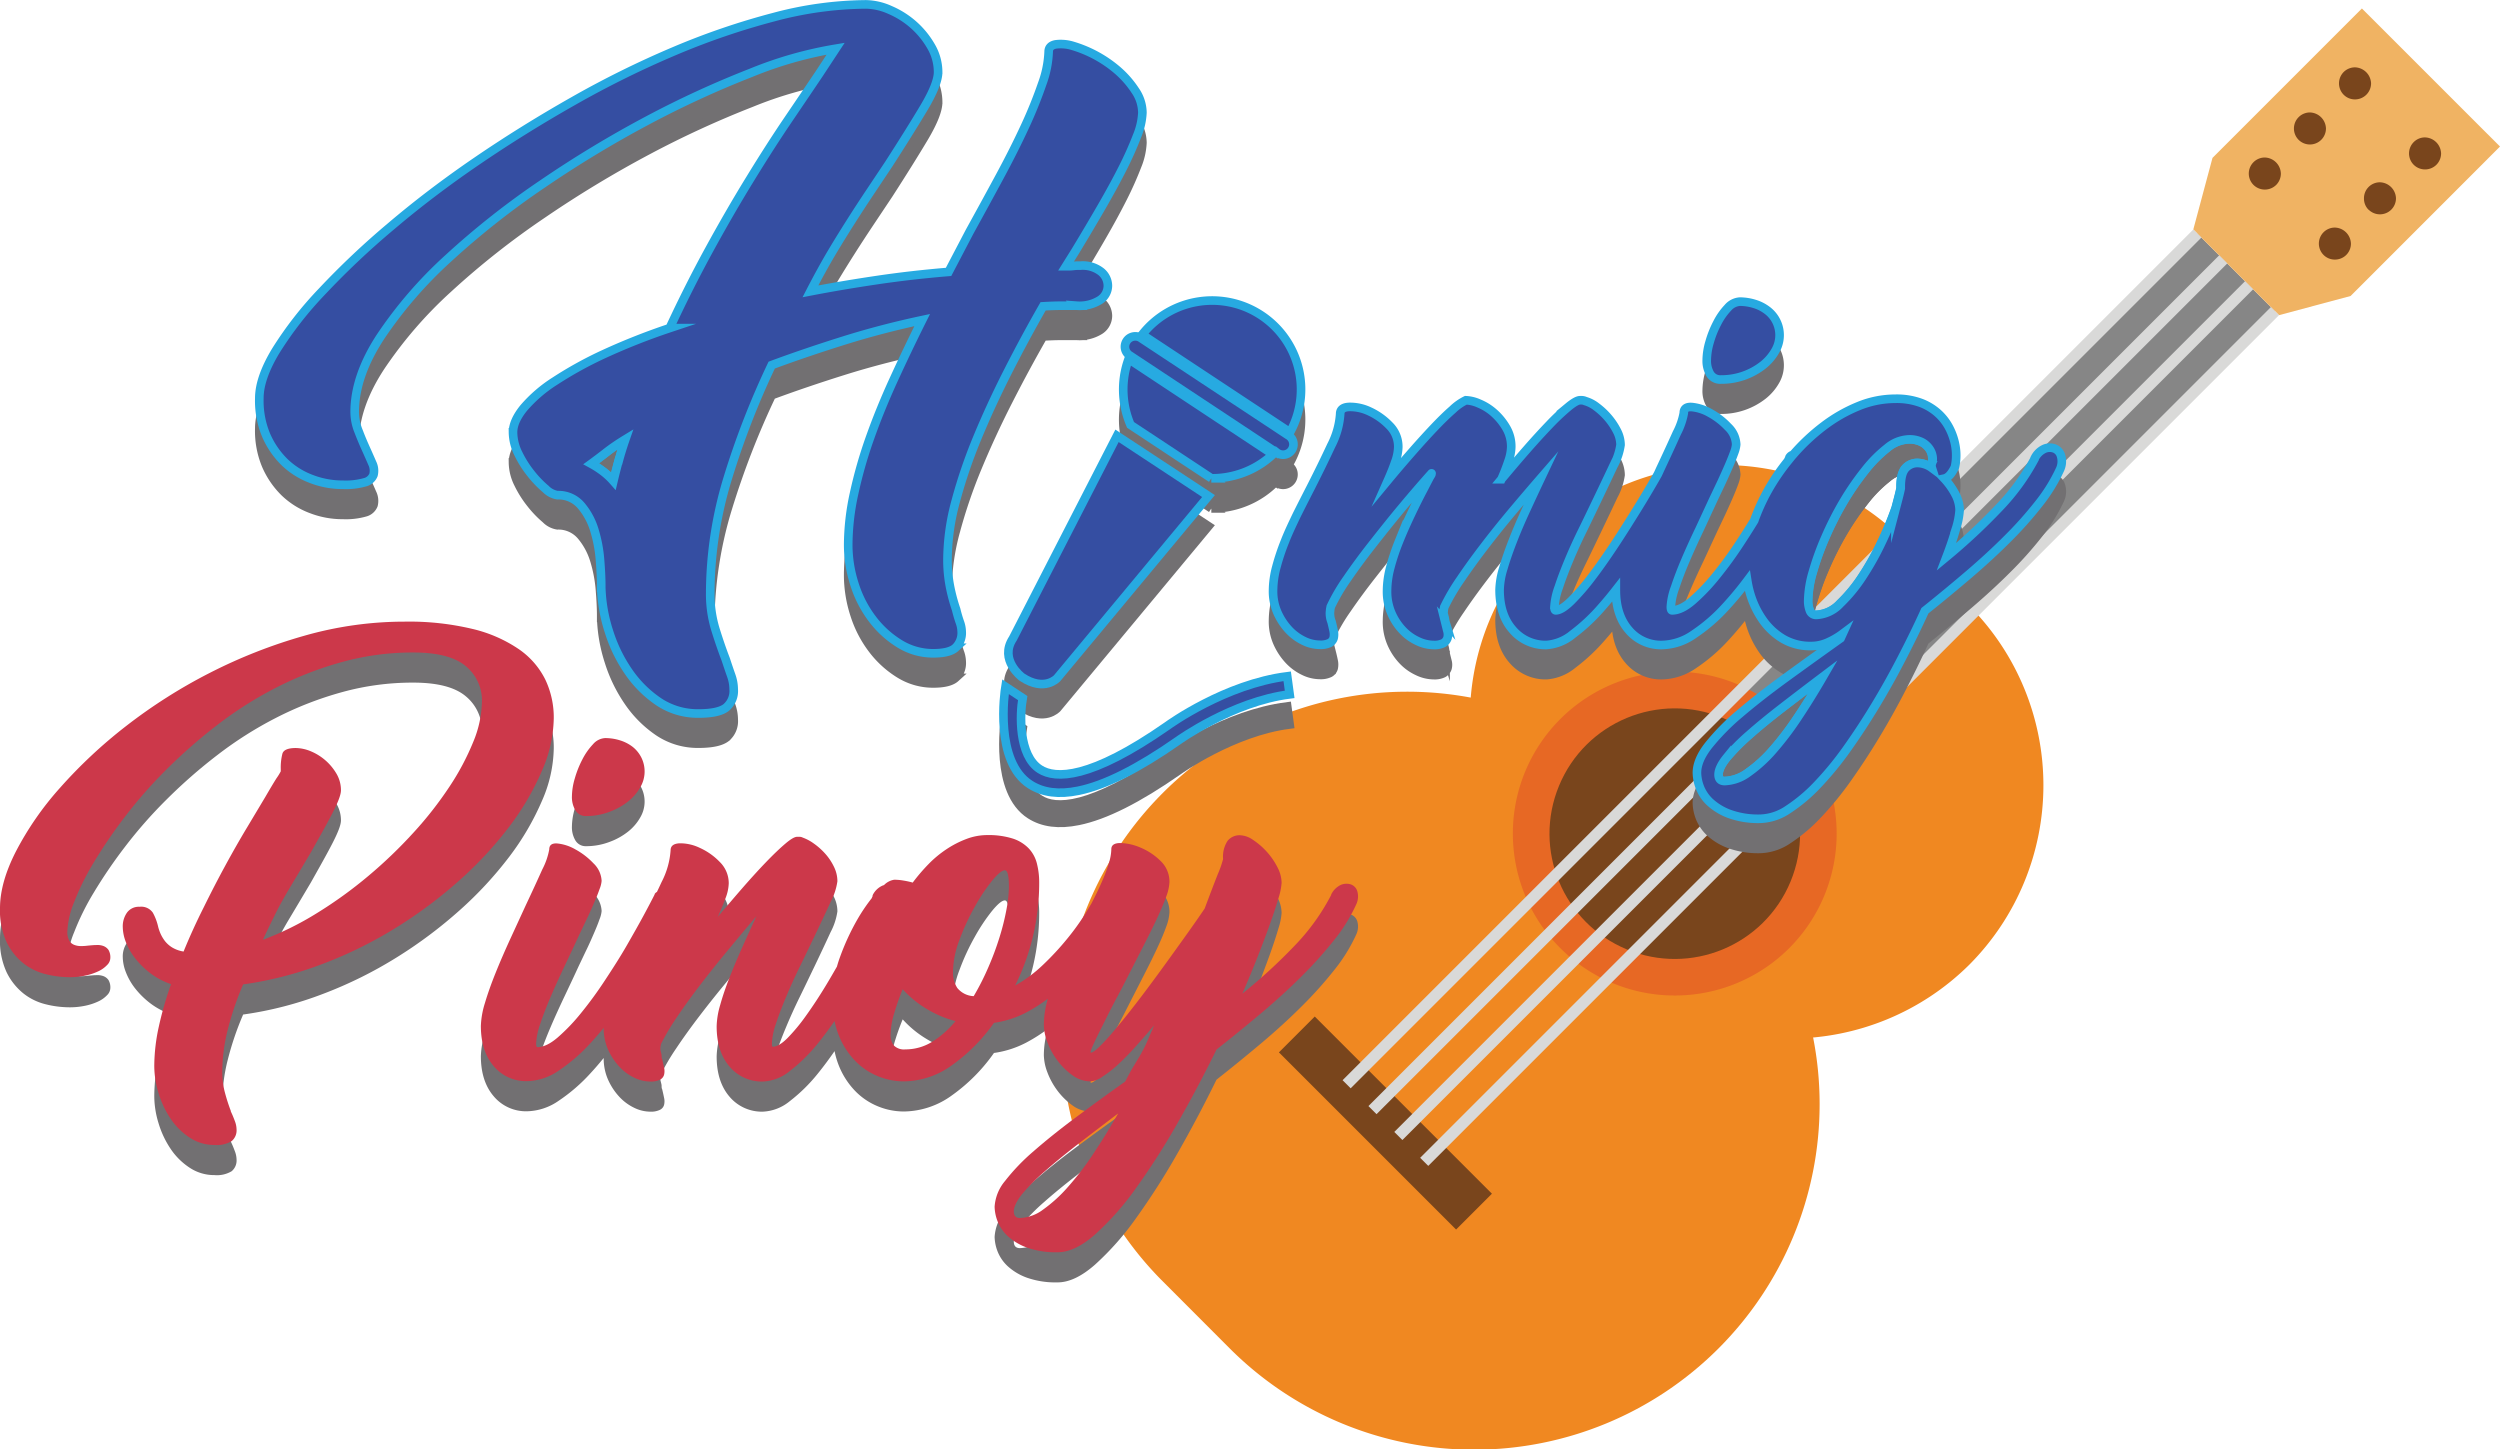 <svg xmlns="http://www.w3.org/2000/svg" viewBox="0 0 580.93 336.77"><defs><style>.cls-1{isolation:isolate;}.cls-2{fill:#f08821;}.cls-3{fill:#868686;}.cls-4{fill:#79451c;}.cls-5{fill:#f0b363;}.cls-6{fill:#e76824;}.cls-7{fill:#d9d9d8;}.cls-10,.cls-12,.cls-8{fill:none;}.cls-8{opacity:0.1;}.cls-9{mix-blend-mode:overlay;}.cls-10,.cls-11{stroke:#727072;}.cls-10,.cls-11,.cls-12,.cls-13{stroke-miterlimit:10;stroke-width:2px;}.cls-11,.cls-14{fill:#727072;}.cls-12,.cls-13{stroke:#27aae1;}.cls-13{fill:#354ea2;}.cls-15{fill:#cc384a;}</style></defs><title>Himig Pinoy</title><g class="cls-1"><g id="Layer_1" data-name="Layer 1"><g id="Himig"><path class="cls-2" d="M424.45,448.26,408.22,432A80.28,80.28,0,0,1,521.76,318.49L538,334.73A80.28,80.28,0,0,1,424.45,448.26" transform="translate(-138.68 -134.91)"/><path class="cls-2" d="M513,359.05,497.43,343.5a59.1,59.1,0,0,1,0-83.34h0a59.09,59.09,0,0,1,83.33,0l15.56,15.56a59.09,59.09,0,0,1,0,83.33h0a59.1,59.1,0,0,1-83.34,0" transform="translate(-138.68 -134.91)"/><rect class="cls-3" x="500.84" y="250.66" width="184.47" height="25.5" transform="translate(-151.23 361.61) rotate(-45)"/><rect class="cls-4" x="454.72" y="366.76" width="11.78" height="58.22" transform="translate(-283.69 306.74) rotate(-45)"/><polygon class="cls-5" points="580.93 34.05 548.84 1.97 514.12 36.69 509.66 53.33 529.57 73.24 546.21 68.78 580.93 34.05"/><path class="cls-4" d="M699.56,173.2a3.73,3.73,0,0,1,0-5.27,3.67,3.67,0,0,1,2.64-1.09,3.85,3.85,0,0,1,3.72,3.71,3.75,3.75,0,0,1-1.09,2.65,3.75,3.75,0,0,1-5.27,0Z" transform="translate(-138.68 -134.91)"/><path class="cls-4" d="M689.08,183.67A3.68,3.68,0,0,1,688,181a3.7,3.7,0,0,1,3.72-3.73,3.85,3.85,0,0,1,3.72,3.72,3.73,3.73,0,0,1-6.36,2.64Z" transform="translate(-138.68 -134.91)"/><path class="cls-4" d="M678.61,194.15a3.73,3.73,0,0,1,0-5.27,3.71,3.71,0,0,1,2.64-1.09,3.85,3.85,0,0,1,3.72,3.72,3.7,3.7,0,0,1-3.73,3.72A3.68,3.68,0,0,1,678.61,194.15Z" transform="translate(-138.68 -134.91)"/><path class="cls-4" d="M683.28,156.92a3.75,3.75,0,0,1,0-5.27,3.75,3.75,0,0,1,2.65-1.09,3.86,3.86,0,0,1,3.72,3.72,3.74,3.74,0,0,1-3.73,3.73A3.67,3.67,0,0,1,683.28,156.92Z" transform="translate(-138.68 -134.91)"/><path class="cls-4" d="M672.81,167.4a3.73,3.73,0,0,1,2.64-6.36,3.85,3.85,0,0,1,3.72,3.72,3.73,3.73,0,0,1-6.36,2.64Z" transform="translate(-138.68 -134.91)"/><path class="cls-4" d="M662.33,177.88a3.73,3.73,0,0,1,2.64-6.37,3.85,3.85,0,0,1,3.72,3.72,3.75,3.75,0,0,1-1.09,2.65,3.75,3.75,0,0,1-5.27,0Z" transform="translate(-138.68 -134.91)"/><path class="cls-6" d="M554.46,302a37.63,37.63,0,1,0,0,53.22,37.67,37.67,0,0,0,0-53.22Z" transform="translate(-138.68 -134.91)"/><circle class="cls-4" cx="527.85" cy="328.63" r="29.11" transform="translate(-116.44 555.63) rotate(-67.5)"/><rect class="cls-7" x="410.65" y="286.68" width="279.57" height="2.66" transform="translate(-181.11 338.67) rotate(-45)"/><rect class="cls-7" x="416.66" y="292.69" width="279.57" height="2.66" transform="translate(-183.6 344.68) rotate(-45)"/><rect class="cls-7" x="422.67" y="298.7" width="279.57" height="2.66" transform="translate(-186.09 350.69) rotate(-45)"/><rect class="cls-7" x="428.68" y="304.71" width="279.57" height="2.66" transform="translate(-188.58 356.7) rotate(-45)"/><path class="cls-8" d="M598.15,284.27m0,0a54.58,54.58,0,0,1-38.61,87.49l-4.71.42.9,4.63a76,76,0,0,1-128.26,68.44L411.23,429a76,76,0,0,1,68.43-128.26l4.64.9.42-4.71a54.69,54.69,0,0,1,87.49-38.61" transform="translate(-138.68 -134.91)"/><g class="cls-9"><path class="cls-10" d="M276.1,249.68a21.86,21.86,0,0,1,2.87,1.87,16.24,16.24,0,0,1,2.29,2.15q.57-2.44,1.22-4.8t1.51-5q-2.44,1.58-4.38,3.08T276.1,249.68Z" transform="translate(-138.68 -134.91)"/><path class="cls-11" d="M402.44,162.9a22.47,22.47,0,0,0-4-4.58A28.41,28.41,0,0,0,388,152.58a9.47,9.47,0,0,0-4-.36c-1.09.2-1.64.77-1.64,1.72a24.24,24.24,0,0,1-1.51,7.46,102.52,102.52,0,0,1-4,9.89q-2.51,5.44-5.88,11.68t-7,12.82l-4.87,9.3q-8.61.71-16.7,1.91T327,209.61q2.58-5,4.95-9c1.57-2.63,3.08-5.06,4.51-7.31s2.87-4.45,4.3-6.6l4.45-6.67q5-7.76,8.24-13.2c2.15-3.63,3.22-6.36,3.22-8.17a11.9,11.9,0,0,0-1.65-6,20.06,20.06,0,0,0-4.08-5,20.35,20.35,0,0,0-5.45-3.44,14.25,14.25,0,0,0-5.59-1.29,85,85,0,0,0-21.35,2.94,169,169,0,0,0-23.08,7.88A224.21,224.21,0,0,0,272,165.34q-11.76,6.66-22.51,14t-20,15.2a187.45,187.45,0,0,0-16,15.12,85.65,85.65,0,0,0-10.68,13.69q-3.87,6.38-3.87,11.1A20.7,20.7,0,0,0,200.5,243a19.81,19.81,0,0,0,4.3,6.3A18.07,18.07,0,0,0,211,253.2a20.18,20.18,0,0,0,7.38,1.36,16.35,16.35,0,0,0,5.09-.58,2.86,2.86,0,0,0,2-1.72,4,4,0,0,0-.29-2.72c-.43-1-1-2.29-1.65-3.73-.47-1.05-1-2.31-1.57-3.79a11.92,11.92,0,0,1-.86-4.37q0-8.31,6-17.49A99.1,99.1,0,0,1,242.78,202a187.73,187.73,0,0,1,21.86-17.27,257.81,257.81,0,0,1,24.65-14.91,227.22,227.22,0,0,1,23.93-11,91.2,91.2,0,0,1,19.64-5.59L329,159.1q-3,4.46-7.17,10.61T313,183.47q-4.67,7.59-9.46,16.34t-9.25,18.34a151.31,151.31,0,0,0-15.19,6,89.19,89.19,0,0,0-11.46,6.31,32.47,32.47,0,0,0-7.24,6.23q-2.51,3.09-2.51,5.67a11.28,11.28,0,0,0,1.22,4.94,24.43,24.43,0,0,0,2.94,4.66,24.18,24.18,0,0,0,3.44,3.58,4.9,4.9,0,0,0,2.72,1.43,6.92,6.92,0,0,1,5.52,2.44,16,16,0,0,1,3.08,5.73,32.27,32.27,0,0,1,1.29,6.81q.28,3.51.29,5.81v.71a36.54,36.54,0,0,0,1.79,10.18,34.72,34.72,0,0,0,4.58,9.39,26.39,26.39,0,0,0,7,6.95,16.3,16.3,0,0,0,9.24,2.72c3.06,0,5.18-.45,6.38-1.36a5,5,0,0,0,1.79-4.23,9.77,9.77,0,0,0-.57-3.22c-.39-1.1-.82-2.37-1.29-3.8q-1.16-3-2.37-6.88a28.12,28.12,0,0,1-1.22-8.46,92.11,92.11,0,0,1,4.09-26.8A192.1,192.1,0,0,1,318,226.75q7.74-2.87,16.63-5.66t18.34-4.8q-3.44,6.89-6.59,13.76t-5.52,13.54a105.57,105.57,0,0,0-3.72,13,56.37,56.37,0,0,0-1.36,11.9,29.84,29.84,0,0,0,1.5,9.32,26.39,26.39,0,0,0,4.23,8.09,22.89,22.89,0,0,0,6.31,5.67,14.76,14.76,0,0,0,7.73,2.15q3.74,0,5.16-1.29a4.76,4.76,0,0,0,1.44-3.73,6.88,6.88,0,0,0-.43-2.22,30.43,30.43,0,0,1-.86-2.94,40.06,40.06,0,0,1-1.36-5,32.15,32.15,0,0,1-.65-6.73,52.65,52.65,0,0,1,1.94-13.55,119,119,0,0,1,5.08-14.83q3.15-7.59,7.1-15.34t8.1-15c1.62-.09,2.93-.14,3.94-.14h3.94a8.86,8.86,0,0,0,5.37-1.34,4,4,0,0,0,1.8-3.32,4.25,4.25,0,0,0-1.58-3.24,6.91,6.91,0,0,0-4.73-1.42c-.57,0-1.15,0-1.72.08s-1.15.07-1.72.07l2.15-3.44q3.3-5.44,6.16-10.39t4.95-9.1a80.82,80.82,0,0,0,3.29-7.39,15.93,15.93,0,0,0,1.22-5.37A9.2,9.2,0,0,0,402.44,162.9Zm-120,86q-.64,2.35-1.22,4.8a16.24,16.24,0,0,0-2.29-2.15,21.86,21.86,0,0,0-2.87-1.87q1.57-1.14,3.51-2.65T284,244Q283.12,246.53,282.48,248.9Z" transform="translate(-138.68 -134.91)"/></g><path class="cls-12" d="M276.1,242.68a21.86,21.86,0,0,1,2.87,1.87,16.24,16.24,0,0,1,2.29,2.15q.57-2.44,1.22-4.8t1.51-5q-2.44,1.58-4.38,3.08T276.1,242.68Z" transform="translate(-138.68 -134.91)"/><path class="cls-13" d="M402.44,155.9a22.47,22.47,0,0,0-4-4.58A28.41,28.41,0,0,0,388,145.58a9.47,9.47,0,0,0-4-.36c-1.09.2-1.64.77-1.64,1.72a24.24,24.24,0,0,1-1.51,7.46,102.52,102.52,0,0,1-4,9.89q-2.51,5.44-5.88,11.68t-7,12.82l-4.87,9.3q-8.61.71-16.7,1.91T327,202.61q2.58-5,4.95-9c1.57-2.63,3.08-5.06,4.51-7.31s2.87-4.45,4.3-6.6l4.45-6.67q5-7.76,8.24-13.2c2.15-3.63,3.22-6.36,3.22-8.17a11.9,11.9,0,0,0-1.65-6,20.06,20.06,0,0,0-4.08-5,20.35,20.35,0,0,0-5.45-3.44,14.25,14.25,0,0,0-5.59-1.29,85,85,0,0,0-21.35,2.94,169,169,0,0,0-23.08,7.88A224.21,224.21,0,0,0,272,158.34q-11.76,6.66-22.51,14t-20,15.2a187.45,187.45,0,0,0-16,15.12,85.65,85.65,0,0,0-10.68,13.69q-3.87,6.38-3.87,11.1A20.7,20.7,0,0,0,200.5,236a19.81,19.81,0,0,0,4.3,6.3A18.07,18.07,0,0,0,211,246.2a20.18,20.18,0,0,0,7.38,1.36,16.35,16.35,0,0,0,5.09-.58,2.86,2.86,0,0,0,2-1.72,4,4,0,0,0-.29-2.72c-.43-1-1-2.29-1.65-3.73-.47-1.05-1-2.31-1.57-3.79a11.92,11.92,0,0,1-.86-4.37q0-8.31,6-17.49A99.1,99.1,0,0,1,242.78,195a187.73,187.73,0,0,1,21.86-17.27,257.81,257.81,0,0,1,24.65-14.91,227.22,227.22,0,0,1,23.93-11,91.2,91.2,0,0,1,19.64-5.59L329,152.1q-3,4.46-7.17,10.61T313,176.47q-4.67,7.59-9.46,16.34t-9.25,18.34a151.31,151.31,0,0,0-15.19,6,89.19,89.19,0,0,0-11.46,6.31,32.47,32.47,0,0,0-7.24,6.23q-2.51,3.09-2.51,5.67a11.28,11.28,0,0,0,1.22,4.94,24.43,24.43,0,0,0,2.94,4.66,24.18,24.18,0,0,0,3.44,3.58,4.9,4.9,0,0,0,2.72,1.43,6.92,6.92,0,0,1,5.52,2.44,16,16,0,0,1,3.08,5.73,32.27,32.27,0,0,1,1.29,6.81q.28,3.51.29,5.81v.71a36.54,36.54,0,0,0,1.79,10.18,34.72,34.72,0,0,0,4.58,9.39,26.39,26.39,0,0,0,7,6.95,16.3,16.3,0,0,0,9.24,2.72c3.06,0,5.18-.45,6.38-1.36a5,5,0,0,0,1.79-4.23,9.77,9.77,0,0,0-.57-3.22c-.39-1.1-.82-2.37-1.29-3.8q-1.16-3-2.37-6.88a28.12,28.12,0,0,1-1.22-8.46,92.11,92.11,0,0,1,4.09-26.8A192.1,192.1,0,0,1,318,219.75q7.74-2.87,16.63-5.66t18.34-4.8q-3.44,6.89-6.59,13.76t-5.52,13.54a105.57,105.57,0,0,0-3.72,13,56.37,56.37,0,0,0-1.36,11.9,29.84,29.84,0,0,0,1.5,9.32,26.39,26.39,0,0,0,4.23,8.09,22.89,22.89,0,0,0,6.31,5.67,14.76,14.76,0,0,0,7.73,2.15q3.74,0,5.16-1.29a4.76,4.76,0,0,0,1.44-3.73,6.88,6.88,0,0,0-.43-2.22,30.43,30.43,0,0,1-.86-2.94,40.06,40.06,0,0,1-1.36-5,32.15,32.15,0,0,1-.65-6.73,52.65,52.65,0,0,1,1.94-13.55,119,119,0,0,1,5.08-14.83q3.15-7.59,7.1-15.34t8.1-15c1.62-.09,2.93-.14,3.94-.14h3.94a8.86,8.86,0,0,0,5.37-1.34,4,4,0,0,0,1.8-3.32,4.25,4.25,0,0,0-1.58-3.24,6.91,6.91,0,0,0-4.73-1.42c-.57,0-1.15,0-1.72.08s-1.15.07-1.72.07l2.15-3.44q3.3-5.44,6.16-10.39t4.95-9.1a80.82,80.82,0,0,0,3.29-7.39,15.93,15.93,0,0,0,1.22-5.37A9.2,9.2,0,0,0,402.44,155.9Zm-120,86q-.64,2.35-1.22,4.8a16.24,16.24,0,0,0-2.29-2.15,21.86,21.86,0,0,0-2.87-1.87q1.57-1.14,3.51-2.65T284,237Q283.12,239.53,282.48,241.9Z" transform="translate(-138.68 -134.91)"/><g class="cls-9"><path class="cls-10" d="M587.16,246.46a5,5,0,0,0-1.71-1.71,6.27,6.27,0,0,0-3.38-.76,8.25,8.25,0,0,0-4.9,2,30.29,30.29,0,0,0-5.18,5.24,64,64,0,0,0-5,7.27,74.9,74.9,0,0,0-4.18,8.23,63.48,63.48,0,0,0-2.9,8,24.89,24.89,0,0,0-1.1,6.61,6.16,6.16,0,0,0,.43,2.53,1.51,1.51,0,0,0,1.47.9,8.11,8.11,0,0,0,5.52-2.62,35.69,35.69,0,0,0,5.23-6.37,64.23,64.23,0,0,0,4.47-8,75.08,75.08,0,0,0,3.14-7.56v.1c.25-1,.49-1.86.71-2.71s.4-1.6.53-2.24V255c0-2,.36-3.46,1.09-4.28a3.71,3.71,0,0,1,2.9-1.24,5.89,5.89,0,0,1,3.24,1.15,1.82,1.82,0,0,1,.09-1.34,2.93,2.93,0,0,0,.05-1A4.36,4.36,0,0,0,587.16,246.46Z" transform="translate(-138.68 -134.91)"/><path class="cls-10" d="M545.12,312.7a47.28,47.28,0,0,0-5.18,5.23c-1.27,1.56-1.91,2.87-1.91,3.95s.48,1.52,1.43,1.52a9.7,9.7,0,0,0,5.42-1.95,31.93,31.93,0,0,0,5.76-5.23,71.42,71.42,0,0,0,5.84-7.7q3-4.42,5.81-9.37-5,3.81-9.47,7.23T545.12,312.7Z" transform="translate(-138.68 -134.91)"/><path class="cls-11" d="M538.6,230.1a15.64,15.64,0,0,0,9.8-3.37,11.52,11.52,0,0,0,2.81-3.29,7.2,7.2,0,0,0-1.81-9.36,9.29,9.29,0,0,0-2.95-1.53A11.8,11.8,0,0,0,543,212a4,4,0,0,0-2.81,1.43A14.94,14.94,0,0,0,537.7,217a23,23,0,0,0-1.76,4.42,15.37,15.37,0,0,0-.66,4.14,6.06,6.06,0,0,0,.8,3.28A2.78,2.78,0,0,0,538.6,230.1Z" transform="translate(-138.68 -134.91)"/><path class="cls-11" d="M617.59,247.79a2.55,2.55,0,0,0-1.52-1.66,3.14,3.14,0,0,0-2.38.09,4.76,4.76,0,0,0-2.23,2.24v.09a50.83,50.83,0,0,1-8.28,11.37A138.42,138.42,0,0,1,591,271.28q1.34-3.51,2.19-6.51a18.08,18.08,0,0,0,.85-4.33,8.15,8.15,0,0,0-1-3.71,16.54,16.54,0,0,0-2.57-3.61c.89-.19,1.71-1.08,2.47-2.67a11.13,11.13,0,0,0,.29-2.09,12.92,12.92,0,0,0-.24-3.18,14.4,14.4,0,0,0-1.24-3.62,12.14,12.14,0,0,0-2.52-3.42,12.54,12.54,0,0,0-4.09-2.57,16.22,16.22,0,0,0-6.08-1,22.57,22.57,0,0,0-8.52,1.71,35.42,35.42,0,0,0-8.08,4.62,46.65,46.65,0,0,0-7.13,6.69,1.27,1.27,0,0,0-.81.58v.1l-.41.8a49.66,49.66,0,0,0-4.59,6.76,46.22,46.22,0,0,0-3.21,7.06c-1.08,1.76-2.2,3.53-3.4,5.35a91,91,0,0,1-5.56,7.61,45.14,45.14,0,0,1-5.42,5.66q-2.62,2.24-4.71,2.23c-.19,0-.28-.28-.28-.85a15.45,15.45,0,0,1,1-4.52q.95-2.89,2.42-6.33t3.24-7.13L536.8,258l1.9-4c.63-1.37,1.2-2.63,1.71-3.81s.92-2.2,1.24-3.09a6.85,6.85,0,0,0,.47-1.9,5.93,5.93,0,0,0-1.9-4.09,16.82,16.82,0,0,0-4.18-3.23,10.49,10.49,0,0,0-4.19-1.38c-1.27-.1-1.9.36-1.9,1.38a16.31,16.31,0,0,1-1.62,4.66q-1.62,3.61-3.9,8.46c-.16.36-.33.73-.5,1.09l-.73,1.29c-1.21,2.09-2.6,4.44-4.19,7s-3.28,5.27-5.09,8-3.58,5.28-5.32,7.56a52.9,52.9,0,0,1-4.85,5.62c-1.49,1.45-2.68,2.18-3.57,2.18-.19,0-.29-.25-.29-.76a15.64,15.64,0,0,1,1-4.61c.63-1.93,1.42-4,2.37-6.28s2-4.59,3.19-7,2.3-4.77,3.38-7q2.18-4.56,3.8-8a14.31,14.31,0,0,0,1.62-4.81,7.17,7.17,0,0,0-.86-3.28,15.69,15.69,0,0,0-2.09-3.09,16.63,16.63,0,0,0-2.66-2.47,7.71,7.71,0,0,0-2.57-1.33,2.13,2.13,0,0,0-.76-.19h-.48c-.57,0-1.49.52-2.76,1.57a52.93,52.93,0,0,0-4.37,4.13c-1.65,1.72-3.44,3.68-5.38,5.9s-3.85,4.47-5.75,6.75a44.23,44.23,0,0,0,1.66-4.28,10.48,10.48,0,0,0,.62-3.23,8.5,8.5,0,0,0-1.19-4.47,14.08,14.08,0,0,0-2.8-3.42,12.27,12.27,0,0,0-3.47-2.19,8.49,8.49,0,0,0-3.09-.76,12.1,12.1,0,0,0-3.09,2.19c-1.31,1.14-2.76,2.56-4.38,4.27s-3.35,3.62-5.18,5.71-3.65,4.22-5.43,6.37q1.05-2.37,1.72-4.32a10.81,10.81,0,0,0,.66-3.38,6.92,6.92,0,0,0-2.09-5,15.24,15.24,0,0,0-4.66-3.29,10.48,10.48,0,0,0-4.66-1c-1.4.06-2.09.6-2.09,1.62a18.73,18.73,0,0,1-2.09,7.37q-2.1,4.51-4.76,9.74-1.62,3.15-3.19,6.28c-1,2.09-2,4.17-2.8,6.23a50.68,50.68,0,0,0-2,6,21.52,21.52,0,0,0-.76,5.47,12.14,12.14,0,0,0,1.05,5.14,14.51,14.51,0,0,0,2.61,3.95,11.68,11.68,0,0,0,3.47,2.56,8.54,8.54,0,0,0,3.71.91,4.78,4.78,0,0,0,2.33-.43,1.91,1.91,0,0,0,.91-1.14,3.9,3.9,0,0,0,0-1.67c-.13-.63-.29-1.33-.48-2.09a5.49,5.49,0,0,1-.29-1,5.89,5.89,0,0,1-.09-1,4.48,4.48,0,0,1,.05-.61c0-.29.08-.59.14-.91a43.51,43.51,0,0,1,3.85-6.56c1.74-2.54,3.71-5.21,5.9-8s4.47-5.66,6.85-8.51,4.64-5.48,6.8-7.89c.06-.07,0,0,0,.14s-.27.47-.52.95-.64,1.22-1.15,2.23c-1.07,2-2.12,4.11-3.13,6.24s-1.94,4.21-2.76,6.27a50.68,50.68,0,0,0-2,6,21.52,21.52,0,0,0-.76,5.47,12.6,12.6,0,0,0,1,5.14,13.54,13.54,0,0,0,2.57,3.95,11.27,11.27,0,0,0,3.52,2.56,8.77,8.77,0,0,0,3.75.91,4.56,4.56,0,0,0,2.24-.43,2.14,2.14,0,0,0,.95-1.14,3,3,0,0,0,0-1.67c-.16-.63-.33-1.33-.52-2.09l.09.1a3.75,3.75,0,0,1-.14-.67,4.89,4.89,0,0,0-.14-.67l-.2-.76a5.73,5.73,0,0,1,.05-.66c0-.25.08-.54.15-.86a46.9,46.9,0,0,1,3.7-6.32q2.47-3.66,5.57-7.71t6.56-8.18q3.46-4.12,6.61-7.75-1.71,3.61-3.42,7.33c-1.14,2.47-2.18,4.88-3.09,7.22s-1.67,4.51-2.24,6.47a18.48,18.48,0,0,0-.86,4.95q0,5.9,3.1,9.37a10,10,0,0,0,7.75,3.47,10.72,10.72,0,0,0,6.13-2.48,42.55,42.55,0,0,0,6.8-6.37c1.09-1.23,2.17-2.54,3.24-3.91q0,5.83,3,9.29a9.78,9.78,0,0,0,7.75,3.47,13.37,13.37,0,0,0,7.37-2.48,39.65,39.65,0,0,0,7.33-6.32,79.39,79.39,0,0,0,5.09-6.12,23.36,23.36,0,0,0,.71,3.12,20.84,20.84,0,0,0,2.9,6,15.14,15.14,0,0,0,4.71,4.38,12.51,12.51,0,0,0,6.51,1.66,9.4,9.4,0,0,0,3.71-.76,17.74,17.74,0,0,0,3.62-2.09l-.48,1.05q-6.66,4.74-12.7,9.13t-10.65,8.32a53.1,53.1,0,0,0-7.32,7.42q-2.72,3.47-2.71,6.42a10,10,0,0,0,.66,3.28,9.44,9.44,0,0,0,2.33,3.47,13.71,13.71,0,0,0,4.52,2.76,19.64,19.64,0,0,0,7.23,1.14,12.13,12.13,0,0,0,6.42-2.14,37.88,37.88,0,0,0,6.85-5.76,75.18,75.18,0,0,0,6.89-8.41q3.42-4.81,6.66-10.18t6.13-11q2.91-5.62,5.28-10.85,5.24-4.19,10.18-8.41t9.08-8.37a88,88,0,0,0,7.28-8.18,39.23,39.23,0,0,0,4.85-7.85A4.51,4.51,0,0,0,617.59,247.79Zm-61.11,60.73a71.42,71.42,0,0,1-5.84,7.7,31.93,31.93,0,0,1-5.76,5.23,9.7,9.7,0,0,1-5.42,1.95c-1,0-1.43-.51-1.43-1.52s.64-2.39,1.91-3.95a47.28,47.28,0,0,1,5.18-5.23q3.28-2.9,7.7-6.32t9.47-7.23Q559.42,304.1,556.48,308.52Zm31.2-59.21a1.82,1.82,0,0,0-.09,1.34,5.89,5.89,0,0,0-3.24-1.15,3.71,3.71,0,0,0-2.9,1.24c-.73.82-1.09,2.25-1.09,4.28v.38c-.13.64-.31,1.38-.53,2.24s-.46,1.76-.71,2.71v-.1a75.08,75.08,0,0,1-3.14,7.56,64.23,64.23,0,0,1-4.47,8,35.69,35.69,0,0,1-5.23,6.37,8.11,8.11,0,0,1-5.52,2.62,1.51,1.51,0,0,1-1.47-.9,6.16,6.16,0,0,1-.43-2.53,24.89,24.89,0,0,1,1.1-6.61,63.48,63.48,0,0,1,2.9-8,74.9,74.9,0,0,1,4.18-8.23,64,64,0,0,1,5-7.27,30.29,30.29,0,0,1,5.18-5.24,8.25,8.25,0,0,1,4.9-2,6.27,6.27,0,0,1,3.38.76,5,5,0,0,1,1.71,1.71,4.36,4.36,0,0,1,.57,1.81A2.93,2.93,0,0,1,587.68,249.31Z" transform="translate(-138.68 -134.91)"/></g><path class="cls-12" d="M587.16,239.46a5,5,0,0,0-1.71-1.71,6.27,6.27,0,0,0-3.38-.76,8.25,8.25,0,0,0-4.9,2,30.29,30.29,0,0,0-5.18,5.24,64,64,0,0,0-5,7.27,74.9,74.9,0,0,0-4.18,8.23,63.48,63.48,0,0,0-2.9,8,24.89,24.89,0,0,0-1.1,6.61,6.16,6.16,0,0,0,.43,2.53,1.51,1.51,0,0,0,1.47.9,8.11,8.11,0,0,0,5.52-2.62,35.69,35.69,0,0,0,5.23-6.37,64.23,64.23,0,0,0,4.47-8,75.08,75.08,0,0,0,3.14-7.56v.1c.25-.95.49-1.86.71-2.71s.4-1.6.53-2.24V248c0-2,.36-3.46,1.09-4.28a3.71,3.71,0,0,1,2.9-1.24,5.89,5.89,0,0,1,3.24,1.15,1.82,1.82,0,0,1,.09-1.34,2.93,2.93,0,0,0,.05-1A4.36,4.36,0,0,0,587.16,239.46Z" transform="translate(-138.68 -134.91)"/><path class="cls-12" d="M545.12,305.7a47.28,47.28,0,0,0-5.18,5.23c-1.27,1.56-1.91,2.87-1.91,3.95s.48,1.52,1.43,1.52a9.7,9.7,0,0,0,5.42-1.95,31.93,31.93,0,0,0,5.76-5.23,71.42,71.42,0,0,0,5.84-7.7q3-4.42,5.81-9.37-5,3.81-9.47,7.23T545.12,305.7Z" transform="translate(-138.68 -134.91)"/><path class="cls-13" d="M538.6,223.1a15.64,15.64,0,0,0,9.8-3.37,11.52,11.52,0,0,0,2.81-3.29,7.2,7.2,0,0,0-1.81-9.36,9.29,9.29,0,0,0-2.95-1.53A11.8,11.8,0,0,0,543,205a4,4,0,0,0-2.81,1.43A14.94,14.94,0,0,0,537.7,210a23,23,0,0,0-1.76,4.42,15.37,15.37,0,0,0-.66,4.14,6.06,6.06,0,0,0,.8,3.28A2.78,2.78,0,0,0,538.6,223.1Z" transform="translate(-138.68 -134.91)"/><path class="cls-13" d="M617.59,240.79a2.55,2.55,0,0,0-1.52-1.66,3.14,3.14,0,0,0-2.38.09,4.76,4.76,0,0,0-2.23,2.24v.09a50.83,50.83,0,0,1-8.28,11.37A138.42,138.42,0,0,1,591,264.28q1.34-3.51,2.19-6.51a18.08,18.08,0,0,0,.85-4.33,8.15,8.15,0,0,0-1-3.71,16.54,16.54,0,0,0-2.57-3.61c.89-.19,1.71-1.08,2.47-2.67a11.13,11.13,0,0,0,.29-2.09,12.92,12.92,0,0,0-.24-3.18,14.4,14.4,0,0,0-1.24-3.62,12.14,12.14,0,0,0-2.52-3.42,12.54,12.54,0,0,0-4.09-2.57,16.22,16.22,0,0,0-6.08-1,22.57,22.57,0,0,0-8.52,1.71,35.42,35.42,0,0,0-8.08,4.62,46.65,46.65,0,0,0-7.13,6.69,1.27,1.27,0,0,0-.81.58v.1l-.41.8a49.66,49.66,0,0,0-4.59,6.76,46.22,46.22,0,0,0-3.21,7.06c-1.08,1.76-2.2,3.53-3.4,5.35a91,91,0,0,1-5.56,7.61,45.14,45.14,0,0,1-5.42,5.66q-2.62,2.24-4.71,2.23c-.19,0-.28-.28-.28-.85a15.45,15.45,0,0,1,1-4.52q.95-2.89,2.42-6.33t3.24-7.13L536.8,251l1.9-4c.63-1.37,1.2-2.63,1.71-3.81s.92-2.2,1.24-3.09a6.85,6.85,0,0,0,.47-1.9,5.93,5.93,0,0,0-1.9-4.09,16.82,16.82,0,0,0-4.18-3.23,10.49,10.49,0,0,0-4.19-1.38c-1.27-.1-1.9.36-1.9,1.38a16.31,16.31,0,0,1-1.62,4.66q-1.62,3.61-3.9,8.46c-.16.36-.33.73-.5,1.09l-.73,1.29c-1.21,2.09-2.6,4.44-4.19,7s-3.28,5.27-5.09,8-3.58,5.28-5.32,7.56a52.9,52.9,0,0,1-4.85,5.62c-1.49,1.45-2.68,2.18-3.57,2.18-.19,0-.29-.25-.29-.76a15.64,15.64,0,0,1,1-4.61c.63-1.93,1.42-4,2.37-6.28s2-4.59,3.19-7,2.3-4.77,3.38-7q2.18-4.56,3.8-8a14.31,14.31,0,0,0,1.62-4.81,7.17,7.17,0,0,0-.86-3.28,15.69,15.69,0,0,0-2.09-3.09,16.63,16.63,0,0,0-2.66-2.47,7.71,7.71,0,0,0-2.57-1.33,2.13,2.13,0,0,0-.76-.19h-.48c-.57,0-1.49.52-2.76,1.57a52.93,52.93,0,0,0-4.37,4.13c-1.65,1.72-3.44,3.68-5.38,5.9s-3.85,4.47-5.75,6.75a44.23,44.23,0,0,0,1.66-4.28,10.48,10.48,0,0,0,.62-3.23,8.5,8.5,0,0,0-1.19-4.47,14.08,14.08,0,0,0-2.8-3.42,12.27,12.27,0,0,0-3.47-2.19,8.49,8.49,0,0,0-3.09-.76,12.1,12.1,0,0,0-3.09,2.19c-1.31,1.14-2.76,2.56-4.38,4.27s-3.35,3.62-5.18,5.71-3.65,4.22-5.43,6.37q1.05-2.37,1.72-4.32a10.81,10.81,0,0,0,.66-3.38,6.92,6.92,0,0,0-2.09-5,15.24,15.24,0,0,0-4.66-3.29,10.48,10.48,0,0,0-4.66-1c-1.4.06-2.09.6-2.09,1.62a18.73,18.73,0,0,1-2.09,7.37q-2.1,4.51-4.76,9.74-1.62,3.15-3.19,6.28c-1,2.09-2,4.17-2.8,6.23a50.68,50.68,0,0,0-2,6,21.52,21.52,0,0,0-.76,5.47,12.14,12.14,0,0,0,1.05,5.14,14.51,14.51,0,0,0,2.61,3.95,11.68,11.68,0,0,0,3.47,2.56,8.54,8.54,0,0,0,3.71.91,4.78,4.78,0,0,0,2.33-.43,1.91,1.91,0,0,0,.91-1.14,3.9,3.9,0,0,0,0-1.67c-.13-.63-.29-1.33-.48-2.09a5.49,5.49,0,0,1-.29-1,5.89,5.89,0,0,1-.09-1,4.48,4.48,0,0,1,.05-.61c0-.29.08-.59.14-.91a43.51,43.51,0,0,1,3.85-6.56c1.74-2.54,3.71-5.21,5.9-8s4.47-5.66,6.85-8.51,4.64-5.48,6.8-7.89c.06-.07,0,0,0,.14s-.27.47-.52.95-.64,1.22-1.15,2.23c-1.07,2-2.12,4.11-3.13,6.24s-1.94,4.21-2.76,6.27a50.68,50.68,0,0,0-2,6,21.52,21.52,0,0,0-.76,5.47,12.6,12.6,0,0,0,1,5.14,13.54,13.54,0,0,0,2.57,3.95,11.27,11.27,0,0,0,3.52,2.56,8.77,8.77,0,0,0,3.75.91,4.56,4.56,0,0,0,2.24-.43,2.14,2.14,0,0,0,.95-1.14,3,3,0,0,0,0-1.67c-.16-.63-.33-1.33-.52-2.09l.09.1a3.75,3.75,0,0,1-.14-.67,4.89,4.89,0,0,0-.14-.67l-.2-.76a5.73,5.73,0,0,1,.05-.66c0-.25.08-.54.15-.86a46.9,46.9,0,0,1,3.7-6.32q2.47-3.66,5.57-7.71t6.56-8.18q3.46-4.12,6.61-7.75-1.71,3.61-3.42,7.33c-1.14,2.47-2.18,4.88-3.09,7.22s-1.67,4.51-2.24,6.47a18.48,18.48,0,0,0-.86,4.95q0,5.9,3.1,9.37a10,10,0,0,0,7.75,3.47,10.72,10.72,0,0,0,6.13-2.48,42.55,42.55,0,0,0,6.8-6.37c1.09-1.23,2.17-2.54,3.24-3.91q0,5.83,3,9.29a9.78,9.78,0,0,0,7.75,3.47,13.37,13.37,0,0,0,7.37-2.48,39.65,39.65,0,0,0,7.33-6.32,79.39,79.39,0,0,0,5.09-6.12,23.36,23.36,0,0,0,.71,3.12,20.84,20.84,0,0,0,2.9,6,15.14,15.14,0,0,0,4.71,4.38,12.51,12.51,0,0,0,6.51,1.66,9.4,9.4,0,0,0,3.71-.76,17.74,17.74,0,0,0,3.62-2.09l-.48,1.05q-6.66,4.74-12.7,9.13t-10.65,8.32a53.1,53.1,0,0,0-7.32,7.42q-2.72,3.47-2.71,6.42a10,10,0,0,0,.66,3.28,9.44,9.44,0,0,0,2.33,3.47,13.71,13.71,0,0,0,4.52,2.76,19.64,19.64,0,0,0,7.23,1.14,12.13,12.13,0,0,0,6.42-2.14,37.88,37.88,0,0,0,6.85-5.76,75.18,75.18,0,0,0,6.89-8.41q3.42-4.81,6.66-10.18t6.13-11q2.91-5.62,5.28-10.85,5.24-4.19,10.18-8.41t9.08-8.37a88,88,0,0,0,7.28-8.18,39.23,39.23,0,0,0,4.85-7.85A4.51,4.51,0,0,0,617.59,240.79Zm-61.11,60.73a71.42,71.42,0,0,1-5.84,7.7,31.93,31.93,0,0,1-5.76,5.23,9.7,9.7,0,0,1-5.42,1.95c-1,0-1.43-.51-1.43-1.52s.64-2.39,1.91-3.95a47.28,47.28,0,0,1,5.18-5.23q3.28-2.9,7.7-6.32t9.47-7.23Q559.42,297.1,556.48,301.52Zm31.2-59.21a1.82,1.82,0,0,0-.09,1.34,5.89,5.89,0,0,0-3.24-1.15,3.71,3.71,0,0,0-2.9,1.24c-.73.82-1.09,2.25-1.09,4.28v.38c-.13.64-.31,1.38-.53,2.24s-.46,1.76-.71,2.71v-.1a75.08,75.08,0,0,1-3.14,7.56,64.23,64.23,0,0,1-4.47,8,35.69,35.69,0,0,1-5.23,6.37,8.11,8.11,0,0,1-5.52,2.62,1.51,1.51,0,0,1-1.47-.9,6.16,6.16,0,0,1-.43-2.53,24.89,24.89,0,0,1,1.1-6.61,63.48,63.48,0,0,1,2.9-8,74.9,74.9,0,0,1,4.18-8.23,64,64,0,0,1,5-7.27,30.29,30.29,0,0,1,5.18-5.24,8.25,8.25,0,0,1,4.9-2,6.27,6.27,0,0,1,3.38.76,5,5,0,0,1,1.71,1.71,4.36,4.36,0,0,1,.57,1.81A2.93,2.93,0,0,1,587.68,242.31Z" transform="translate(-138.68 -134.91)"/><g class="cls-9"><path class="cls-11" d="M398.24,243.18l21.26,14-35.17,42.32s-2.92,3.23-8.16-.23c0,0-5.42-4-2.11-9Z" transform="translate(-138.68 -134.91)"/><path class="cls-11" d="M435.32,247.08,401,224.37a2.41,2.41,0,0,1,2.66-4L438,243.05a2.41,2.41,0,1,1-2.66,4Z" transform="translate(-138.68 -134.91)"/><path class="cls-11" d="M400.94,225.32a20.77,20.77,0,0,0,.45,15.33l18.78,12.4a19.7,19.7,0,0,0,4.3-.41,20.6,20.6,0,0,0,10-5.15Z" transform="translate(-138.68 -134.91)"/><path class="cls-11" d="M440.59,228.27a20.66,20.66,0,0,0-36.5-8.61l34.35,22.71A20.63,20.63,0,0,0,440.59,228.27Z" transform="translate(-138.68 -134.91)"/><path class="cls-11" d="M437.79,299.06c-14.35,1.81-27.36,11.15-27.87,11.53-17.91,12.49-26,12.37-29.6,10.07-5.05-3.21-4.65-12.9-4-16.54l-4-2.64c-.2,1.23-2.6,17.43,5.76,22.75,2.94,1.88,6.65,2.36,11.18,1.43,6.16-1.25,13.84-5.11,23.16-11.62.12-.09,12.7-9.11,25.94-10.78Z" transform="translate(-138.68 -134.91)"/></g><path class="cls-13" d="M398.24,236.18l21.26,14-35.17,42.32s-2.92,3.23-8.16-.23c0,0-5.42-4-2.11-9Z" transform="translate(-138.68 -134.91)"/><path class="cls-13" d="M435.32,240.08,401,217.37a2.41,2.41,0,0,1,2.66-4L438,236.05a2.41,2.41,0,1,1-2.66,4Z" transform="translate(-138.68 -134.91)"/><path class="cls-13" d="M400.94,218.32a20.77,20.77,0,0,0,.45,15.33l18.78,12.4a19.7,19.7,0,0,0,4.3-.41,20.6,20.6,0,0,0,10-5.15Z" transform="translate(-138.68 -134.91)"/><path class="cls-13" d="M440.59,221.27a20.66,20.66,0,0,0-36.5-8.61l34.35,22.71A20.63,20.63,0,0,0,440.59,221.27Z" transform="translate(-138.68 -134.91)"/><path class="cls-13" d="M437.79,292.06c-14.35,1.81-27.36,11.15-27.87,11.53-17.91,12.49-26,12.37-29.6,10.07-5.05-3.21-4.65-12.9-4-16.54l-4-2.64c-.2,1.23-2.6,17.43,5.76,22.75,2.94,1.88,6.65,2.36,11.18,1.43,6.16-1.25,13.84-5.11,23.16-11.62.12-.09,12.7-9.11,25.94-10.78Z" transform="translate(-138.68 -134.91)"/><g id="Pinoy"><g class="cls-9"><path class="cls-14" d="M264.65,320.93a31.36,31.36,0,0,0,2.71-12.13,20.52,20.52,0,0,0-1.95-8.94,18.61,18.61,0,0,0-6.14-7.08,32.34,32.34,0,0,0-10.74-4.71,63.38,63.38,0,0,0-15.79-1.71,85,85,0,0,0-23.35,3.28,120.11,120.11,0,0,0-22,8.65A122.42,122.42,0,0,0,168,310.61,113,113,0,0,0,152.61,325a71.77,71.77,0,0,0-10.22,14.74Q138.67,347,138.68,353a17.37,17.37,0,0,0,1.52,7.8,14.34,14.34,0,0,0,3.85,4.9,13.46,13.46,0,0,0,5.18,2.56,23,23,0,0,0,5.61.72,17.26,17.26,0,0,0,3.71-.38,13.7,13.7,0,0,0,3-1,6.64,6.64,0,0,0,2-1.43,2.41,2.41,0,0,0,.77-1.66,3.36,3.36,0,0,0-.43-1.86,2.53,2.53,0,0,0-1.14-.9,4,4,0,0,0-1.67-.24c-.63,0-1.3.08-2,.14a11.69,11.69,0,0,1-1.61.1,4.18,4.18,0,0,1-1.57-.29,2.28,2.28,0,0,1-1.14-1,4.21,4.21,0,0,1-.43-2.14,20.32,20.32,0,0,1,1.57-6.76,58.73,58.73,0,0,1,4.56-9.22,114.22,114.22,0,0,1,7.23-10.61,107,107,0,0,1,9.66-11,121.15,121.15,0,0,1,11.84-10.37,88,88,0,0,1,13.64-8.65,80.25,80.25,0,0,1,15.27-5.95,61.67,61.67,0,0,1,16.6-2.23q8.46,0,12.22,3.18a10.31,10.31,0,0,1,3.75,8.23,25.48,25.48,0,0,1-2,9.32,58.68,58.68,0,0,1-5.52,10.41,85.77,85.77,0,0,1-8.37,10.7,108.09,108.09,0,0,1-10.51,10.09,100.25,100.25,0,0,1-11.89,8.6,70.83,70.83,0,0,1-12.6,6.23c1-2.22,2-4.2,2.85-5.94s1.79-3.39,2.71-5l2.72-4.56,2.85-4.8c2-3.56,3.71-6.58,5-9.09s2-4.29,2-5.37a7.59,7.59,0,0,0-1-3.76,12.47,12.47,0,0,0-6-5.28,9.37,9.37,0,0,0-3.48-.76c-1.84,0-2.88.45-3.13,1.33a13,13,0,0,0-.38,3.52v.57a13.2,13.2,0,0,1-1,1.62c-.63,1-1.49,2.44-2.56,4.28l-4.24,7.09q-2.41,4-5,8.75T186,352.79q-2.56,5.08-4.66,10.23a7.28,7.28,0,0,1-2.66-.95,6.42,6.42,0,0,1-1.67-1.48,8.72,8.72,0,0,1-1-1.66,10.54,10.54,0,0,1-.57-1.62A12.47,12.47,0,0,0,174.2,354a3.28,3.28,0,0,0-3.09-1.38,3.39,3.39,0,0,0-2.9,1.33,5.54,5.54,0,0,0-1,3.43,10,10,0,0,0,.71,3.42,14.8,14.8,0,0,0,2.14,3.76,19.65,19.65,0,0,0,3.52,3.47,16.85,16.85,0,0,0,4.85,2.57,79,79,0,0,0-2.85,9.89,43.17,43.17,0,0,0-1.05,9.13,21.53,21.53,0,0,0,1,6.32,21.88,21.88,0,0,0,2.81,5.95,15.58,15.58,0,0,0,4.42,4.37,10.28,10.28,0,0,0,5.75,1.71,6.64,6.64,0,0,0,4-.9,3.25,3.25,0,0,0,1.14-2.71,5.67,5.67,0,0,0-.38-1.9c-.26-.7-.57-1.49-1-2.38l.09.09A41.78,41.78,0,0,1,191,396a18.22,18.22,0,0,1-.67-5.09,41,41,0,0,1,1.28-9.75,69.26,69.26,0,0,1,3.57-10.5,84.63,84.63,0,0,0,18.59-4.81,98,98,0,0,0,17.08-8.46,105.36,105.36,0,0,0,14.69-11,88,88,0,0,0,11.56-12.5A61.67,61.67,0,0,0,264.65,320.93Z" transform="translate(-138.68 -134.91)"/><path class="cls-14" d="M274.87,331.54a15.23,15.23,0,0,0,5.47-1,15.42,15.42,0,0,0,4.33-2.42,11.29,11.29,0,0,0,2.8-3.28,7.23,7.23,0,0,0,.24-6.9,7.43,7.43,0,0,0-2-2.47,9.27,9.27,0,0,0-2.95-1.52,11.49,11.49,0,0,0-3.47-.53,4,4,0,0,0-2.81,1.43,15.15,15.15,0,0,0-2.47,3.52,23.28,23.28,0,0,0-1.76,4.42,15.15,15.15,0,0,0-.67,4.14,6,6,0,0,0,.81,3.28A2.76,2.76,0,0,0,274.87,331.54Z" transform="translate(-138.68 -134.91)"/><path class="cls-14" d="M454.1,349.08a2.42,2.42,0,0,0-1.52-1.66,3.31,3.31,0,0,0-2.38.14A4.72,4.72,0,0,0,448,349.8v.09a49.91,49.91,0,0,1-8.28,11.56,125.3,125.3,0,0,1-12.36,11.36q1.91-4.37,3.57-8.6c1.11-2.83,2.07-5.39,2.9-7.71s1.47-4.29,1.95-5.94a15.09,15.09,0,0,0,.71-3.52,8,8,0,0,0-1-3.66,16.25,16.25,0,0,0-2.47-3.57,16.45,16.45,0,0,0-3.14-2.71,5.63,5.63,0,0,0-3-1.1,3.57,3.57,0,0,0-2.94,1.29,6.73,6.73,0,0,0-1.05,4.23,22.27,22.27,0,0,1-1.19,3.43q-1.19,3-3.09,8.08-1.53,2.28-3.9,5.61t-5.09,7.09q-2.71,3.75-5.51,7.46c-1.88,2.48-3.62,4.7-5.24,6.66s-3,3.57-4.23,4.8-2,1.86-2.47,1.86c-.19,0,0-.59.52-1.76s1.29-2.71,2.24-4.61,2-4.05,3.28-6.42,2.49-4.81,3.76-7.28c1.07-2.09,2.12-4.14,3.13-6.13s1.92-3.86,2.71-5.57,1.43-3.25,1.91-4.61a10.73,10.73,0,0,0,.71-3.28,6.63,6.63,0,0,0-2.09-4.9,14.58,14.58,0,0,0-4.66-3.09,12.47,12.47,0,0,0-4.66-1.05c-1.4,0-2.1.48-2.1,1.43a11.58,11.58,0,0,1-.57,3.23,35.71,35.71,0,0,1-1.52,4.09q-.94,2.19-2.19,4.61c-.11.24-.23.47-.35.7-.41.69-.89,1.49-1.45,2.4a56.41,56.41,0,0,1-4.19,5.8,64,64,0,0,1-5.56,6,31.61,31.61,0,0,1-6.52,4.85A53.45,53.45,0,0,0,380.16,347a17.67,17.67,0,0,0-.53-4.42,7.89,7.89,0,0,0-1.9-3.52,9,9,0,0,0-3.71-2.29,18.62,18.62,0,0,0-5.94-.81,13.58,13.58,0,0,0-4.85.91,23,23,0,0,0-4.62,2.38,25.25,25.25,0,0,0-4.18,3.47,43.18,43.18,0,0,0-3.66,4.28q-1-.29-2.19-.48a13.61,13.61,0,0,0-2.09-.19,4.22,4.22,0,0,0-2.41,1.27c-.12,0-.23.06-.35.11a4.67,4.67,0,0,0-2.28,2.24v.19c-.07.16-.15.35-.23.52a41.22,41.22,0,0,0-3.25,4.8,55.32,55.32,0,0,0-4.08,8.8c-.28.76-.52,1.51-.73,2.26-.8,1.4-1.61,2.8-2.46,4.21q-2.38,3.94-4.71,7.18a42.31,42.31,0,0,1-4.33,5.23c-1.33,1.33-2.47,2-3.42,2-.13,0-.19-.26-.19-.76a16,16,0,0,1,.95-4.62c.63-1.93,1.43-4,2.38-6.27s2-4.6,3.18-7,2.3-4.77,3.38-7c1.46-3.05,2.71-5.72,3.76-8a14.7,14.7,0,0,0,1.57-4.8,7.66,7.66,0,0,0-.81-3.38,13,13,0,0,0-2-3,15.6,15.6,0,0,0-2.66-2.38,10.42,10.42,0,0,0-2.57-1.38,1.61,1.61,0,0,0-.76-.19h-.57q-.86,0-2.76,1.62t-4.42,4.23c-1.68,1.74-3.49,3.73-5.42,5.94s-3.88,4.51-5.85,6.85q1.14-2.48,1.86-4.47a10.43,10.43,0,0,0,.71-3.33,6.94,6.94,0,0,0-2.09-5,15,15,0,0,0-4.66-3.28,10.53,10.53,0,0,0-4.66-1.05q-2.1.1-2.1,1.62a18.73,18.73,0,0,1-2.09,7.37c-.35.76-.71,1.53-1.09,2.32a1.2,1.2,0,0,0-.53.49v.09c-.5,1-1.33,2.59-2.47,4.71s-2.49,4.5-4,7.13-3.25,5.34-5.09,8.13a91,91,0,0,1-5.56,7.61,44.46,44.46,0,0,1-5.42,5.66q-2.62,2.24-4.71,2.24c-.19,0-.29-.29-.29-.86a15.86,15.86,0,0,1,.95-4.52c.64-1.93,1.44-4,2.43-6.32s2.06-4.66,3.23-7.13,2.27-4.79,3.28-7c.64-1.33,1.27-2.68,1.91-4s1.2-2.63,1.71-3.8.92-2.21,1.23-3.1a6.54,6.54,0,0,0,.48-1.9,6,6,0,0,0-1.9-4.09,16.86,16.86,0,0,0-4.19-3.23,10.56,10.56,0,0,0-4.18-1.38c-1.27-.1-1.9.36-1.9,1.38a16.21,16.21,0,0,1-1.62,4.66q-1.62,3.62-3.9,8.46l-3.57,7.76c-1.23,2.69-2.36,5.29-3.37,7.8s-1.84,4.83-2.48,7a19.94,19.94,0,0,0-.95,5.33q0,5.89,3,9.37a9.78,9.78,0,0,0,7.75,3.47,13.36,13.36,0,0,0,7.37-2.47,40.06,40.06,0,0,0,7.32-6.33c1.05-1.13,2.08-2.33,3.1-3.58a12.18,12.18,0,0,0,1,5,14.54,14.54,0,0,0,2.62,4,11.47,11.47,0,0,0,3.47,2.57,8.63,8.63,0,0,0,3.71.9,4.73,4.73,0,0,0,2.28-.43,1.82,1.82,0,0,0,.95-1.14,3.56,3.56,0,0,0,0-1.66c-.13-.64-.28-1.33-.47-2.1v.1a1.93,1.93,0,0,1-.1-.67,2.19,2.19,0,0,0-.09-.66l-.19-.76a4.93,4.93,0,0,1,0-.57,8.71,8.71,0,0,1,.15-.86,51.5,51.5,0,0,1,3.51-5.94q2.38-3.57,5.47-7.61t6.57-8.23q3.46-4.19,6.61-7.89-1.62,3.51-3.29,7.23c-1.11,2.47-2.1,4.85-3,7.13s-1.6,4.39-2.14,6.32a18.85,18.85,0,0,0-.81,4.9q0,5.89,3,9.37a9.82,9.82,0,0,0,7.71,3.47,10.59,10.59,0,0,0,6.32-2.47,38.25,38.25,0,0,0,6.47-6.37c1.33-1.64,2.63-3.39,3.9-5.23a19.66,19.66,0,0,0,.9,3.13,18.25,18.25,0,0,0,3.76,6,15.47,15.47,0,0,0,5.32,3.66,15.89,15.89,0,0,0,6.14,1.24,19.31,19.31,0,0,0,11.22-3.8,40.7,40.7,0,0,0,9.7-9.8,23.1,23.1,0,0,0,7.52-2.42,37.11,37.11,0,0,0,5-3.19c-.05.2-.12.41-.17.62a21.41,21.41,0,0,0-.76,5.47,11.87,11.87,0,0,0,.85,4.09,17,17,0,0,0,2.38,4.28,16,16,0,0,0,3.47,3.37,7,7,0,0,0,4.14,1.38A5.61,5.61,0,0,0,395,392a25,25,0,0,0,3.56-2.8c1.27-1.17,2.62-2.54,4-4.09s2.87-3.22,4.33-5l-1.47,3.42c-.35.82-.65,1.47-.91,1.95l-.66,1.24c-.19.34-.43.76-.72,1.23s-.66,1.11-1.14,1.9-1.09,1.92-1.85,3.38q-6.18,4.38-11.65,8.47c-3.65,2.72-6.86,5.3-9.66,7.75a47.58,47.58,0,0,0-6.61,6.89,10.29,10.29,0,0,0-2.42,6,10,10,0,0,0,.66,3.29,9.35,9.35,0,0,0,2.34,3.47,13.28,13.28,0,0,0,4.51,2.71,20.08,20.08,0,0,0,7.14,1.09q4,0,8.7-4.14a65.4,65.4,0,0,0,9.56-10.84,167.8,167.8,0,0,0,9.65-15.12q4.8-8.42,9-17,5.42-4.27,10.51-8.56t9.36-8.56a93.52,93.52,0,0,0,7.57-8.46,38.37,38.37,0,0,0,5-8.09A4.34,4.34,0,0,0,454.1,349.08ZM355.28,384a11.81,11.81,0,0,1-6.22,1.76,3.32,3.32,0,0,1-2.67-.91,3.77,3.77,0,0,1-.76-2.52,17.55,17.55,0,0,1,.81-4.85,55.58,55.58,0,0,1,2-5.7,24.08,24.08,0,0,0,5.47,4.51,25.22,25.22,0,0,0,6.8,2.9A22.28,22.28,0,0,1,355.28,384Zm17.27-30.72a56,56,0,0,1-1.62,6.46,66.48,66.48,0,0,1-2.57,6.9,59.27,59.27,0,0,1-3.42,6.75,5.2,5.2,0,0,1-3.81-1.9,6.43,6.43,0,0,1-1-3.71,21.58,21.58,0,0,1,1.52-7.51,52.26,52.26,0,0,1,3.57-7.71,42.94,42.94,0,0,1,4-6c1.33-1.61,2.31-2.42,2.95-2.42s.95,1.27.95,3.8A30.17,30.17,0,0,1,372.55,353.27Zm20.16,56.78a67.8,67.8,0,0,1-5.9,7.7,33.66,33.66,0,0,1-5.75,5.23,9.49,9.49,0,0,1-5.37,1.95c-.95,0-1.43-.51-1.43-1.52s.63-2.39,1.9-4a47.48,47.48,0,0,1,5.19-5.23q3.27-2.89,7.7-6.32t9.46-7.23Q395.66,405.63,392.71,410.05Z" transform="translate(-138.68 -134.91)"/></g><path class="cls-15" d="M264.65,313.93a31.36,31.36,0,0,0,2.71-12.13,20.52,20.52,0,0,0-1.95-8.94,18.61,18.61,0,0,0-6.14-7.08,32.34,32.34,0,0,0-10.74-4.71,63.38,63.38,0,0,0-15.79-1.71,85,85,0,0,0-23.35,3.28,120.11,120.11,0,0,0-22,8.65A122.42,122.42,0,0,0,168,303.61,113,113,0,0,0,152.61,318a71.77,71.77,0,0,0-10.22,14.74Q138.67,340,138.68,346a17.37,17.37,0,0,0,1.52,7.8,14.34,14.34,0,0,0,3.85,4.9,13.46,13.46,0,0,0,5.18,2.56,23,23,0,0,0,5.61.72,17.26,17.26,0,0,0,3.71-.38,13.7,13.7,0,0,0,3-1,6.64,6.64,0,0,0,2-1.43,2.41,2.41,0,0,0,.77-1.66,3.36,3.36,0,0,0-.43-1.86,2.53,2.53,0,0,0-1.14-.9,4,4,0,0,0-1.67-.24c-.63,0-1.3.08-2,.14a11.69,11.69,0,0,1-1.61.1,4.18,4.18,0,0,1-1.57-.29,2.28,2.28,0,0,1-1.14-1,4.21,4.21,0,0,1-.43-2.14,20.32,20.32,0,0,1,1.57-6.76,58.73,58.73,0,0,1,4.56-9.22,114.22,114.22,0,0,1,7.23-10.61,107,107,0,0,1,9.66-11,121.15,121.15,0,0,1,11.84-10.37,88,88,0,0,1,13.64-8.65,80.25,80.25,0,0,1,15.27-5.95,61.67,61.67,0,0,1,16.6-2.23q8.46,0,12.22,3.18a10.31,10.31,0,0,1,3.75,8.23,25.48,25.48,0,0,1-2,9.32,58.68,58.68,0,0,1-5.52,10.41,85.77,85.77,0,0,1-8.37,10.7,108.09,108.09,0,0,1-10.51,10.09,100.25,100.25,0,0,1-11.89,8.6,70.83,70.83,0,0,1-12.6,6.23c1-2.22,2-4.2,2.85-5.94s1.79-3.39,2.71-5l2.72-4.56,2.85-4.8c2-3.56,3.71-6.58,5-9.09s2-4.29,2-5.37a7.59,7.59,0,0,0-1-3.76,12.47,12.47,0,0,0-6-5.28,9.37,9.37,0,0,0-3.48-.76c-1.84,0-2.88.45-3.13,1.33a13,13,0,0,0-.38,3.52v.57a13.2,13.2,0,0,1-1,1.62c-.63,1-1.49,2.44-2.56,4.28l-4.24,7.09q-2.41,4-5,8.75T186,345.79q-2.56,5.08-4.66,10.23a7.28,7.28,0,0,1-2.66-.95,6.42,6.42,0,0,1-1.67-1.48,8.72,8.72,0,0,1-1-1.66,10.54,10.54,0,0,1-.57-1.62A12.47,12.47,0,0,0,174.2,347a3.28,3.28,0,0,0-3.09-1.38,3.39,3.39,0,0,0-2.9,1.33,5.54,5.54,0,0,0-1,3.43,10,10,0,0,0,.71,3.42,14.8,14.8,0,0,0,2.14,3.76,19.65,19.65,0,0,0,3.52,3.47,16.85,16.85,0,0,0,4.85,2.57,79,79,0,0,0-2.85,9.89,43.17,43.17,0,0,0-1.05,9.13,21.53,21.53,0,0,0,1,6.32,21.88,21.88,0,0,0,2.81,5.95,15.58,15.58,0,0,0,4.42,4.37,10.28,10.28,0,0,0,5.75,1.71,6.64,6.64,0,0,0,4-.9,3.25,3.25,0,0,0,1.14-2.71,5.67,5.67,0,0,0-.38-1.9c-.26-.7-.57-1.49-1-2.38l.09.09A41.78,41.78,0,0,1,191,389a18.22,18.22,0,0,1-.67-5.09,41,41,0,0,1,1.28-9.75,69.26,69.26,0,0,1,3.57-10.5,84.63,84.63,0,0,0,18.59-4.81,98,98,0,0,0,17.08-8.46,105.36,105.36,0,0,0,14.69-11,88,88,0,0,0,11.56-12.5A61.67,61.67,0,0,0,264.65,313.93Z" transform="translate(-138.68 -134.91)"/><path class="cls-15" d="M274.87,324.54a15.23,15.23,0,0,0,5.47-1,15.42,15.42,0,0,0,4.33-2.42,11.29,11.29,0,0,0,2.8-3.28,7.23,7.23,0,0,0,.24-6.9,7.43,7.43,0,0,0-2-2.47,9.27,9.27,0,0,0-2.95-1.52,11.49,11.49,0,0,0-3.47-.53,4,4,0,0,0-2.81,1.43,15.15,15.15,0,0,0-2.47,3.52,23.28,23.28,0,0,0-1.76,4.42,15.15,15.15,0,0,0-.67,4.14,6,6,0,0,0,.81,3.28A2.76,2.76,0,0,0,274.87,324.54Z" transform="translate(-138.68 -134.91)"/><path class="cls-15" d="M454.1,342.08a2.42,2.42,0,0,0-1.52-1.66,3.31,3.31,0,0,0-2.38.14A4.72,4.72,0,0,0,448,342.8v.09a49.91,49.91,0,0,1-8.28,11.56,125.3,125.3,0,0,1-12.36,11.36q1.91-4.37,3.57-8.6c1.11-2.83,2.07-5.39,2.9-7.71s1.47-4.29,1.95-5.94a15.09,15.09,0,0,0,.71-3.52,8,8,0,0,0-1-3.66,16.25,16.25,0,0,0-2.47-3.57,16.45,16.45,0,0,0-3.14-2.71,5.63,5.63,0,0,0-3-1.1,3.57,3.57,0,0,0-2.94,1.29,6.73,6.73,0,0,0-1.05,4.23,22.27,22.27,0,0,1-1.19,3.43q-1.19,3-3.09,8.08-1.53,2.28-3.9,5.61t-5.09,7.09q-2.71,3.75-5.51,7.46c-1.88,2.48-3.62,4.7-5.24,6.66s-3,3.57-4.23,4.8-2,1.86-2.47,1.86c-.19,0,0-.59.52-1.76s1.29-2.71,2.24-4.61,2-4.05,3.28-6.42,2.49-4.81,3.76-7.28c1.07-2.09,2.12-4.14,3.13-6.13s1.92-3.86,2.71-5.57,1.43-3.25,1.91-4.61a10.73,10.73,0,0,0,.71-3.28,6.63,6.63,0,0,0-2.09-4.9,14.58,14.58,0,0,0-4.66-3.09,12.47,12.47,0,0,0-4.66-1.05c-1.4,0-2.1.48-2.1,1.43a11.58,11.58,0,0,1-.57,3.23,35.71,35.71,0,0,1-1.52,4.09q-.94,2.19-2.19,4.61c-.11.24-.23.47-.35.7-.41.69-.89,1.49-1.45,2.4a56.41,56.41,0,0,1-4.19,5.8,64,64,0,0,1-5.56,6,31.61,31.61,0,0,1-6.52,4.85A53.45,53.45,0,0,0,380.16,340a17.67,17.67,0,0,0-.53-4.42,7.89,7.89,0,0,0-1.9-3.52,9,9,0,0,0-3.71-2.29,18.62,18.62,0,0,0-5.94-.81,13.58,13.58,0,0,0-4.85.91,23,23,0,0,0-4.62,2.38,25.25,25.25,0,0,0-4.18,3.47,43.18,43.18,0,0,0-3.66,4.28q-1-.29-2.19-.48a13.61,13.61,0,0,0-2.09-.19,4.22,4.22,0,0,0-2.41,1.27c-.12,0-.23.06-.35.11a4.67,4.67,0,0,0-2.28,2.24v.19c-.07.16-.15.35-.23.52a41.22,41.22,0,0,0-3.25,4.8,55.32,55.32,0,0,0-4.08,8.8c-.28.76-.52,1.51-.73,2.26-.8,1.4-1.61,2.8-2.46,4.21q-2.38,3.94-4.71,7.18a42.31,42.31,0,0,1-4.33,5.23c-1.33,1.33-2.47,2-3.42,2-.13,0-.19-.26-.19-.76a16,16,0,0,1,.95-4.62c.63-1.93,1.43-4,2.38-6.27s2-4.6,3.18-7,2.3-4.77,3.38-7c1.46-3.05,2.71-5.72,3.76-8a14.7,14.7,0,0,0,1.57-4.8,7.66,7.66,0,0,0-.81-3.38,13,13,0,0,0-2-3,15.6,15.6,0,0,0-2.66-2.38,10.42,10.42,0,0,0-2.57-1.38,1.61,1.61,0,0,0-.76-.19h-.57q-.86,0-2.76,1.62t-4.42,4.23c-1.68,1.74-3.49,3.73-5.42,5.94s-3.88,4.51-5.85,6.85q1.14-2.48,1.86-4.47a10.43,10.43,0,0,0,.71-3.33,6.94,6.94,0,0,0-2.09-5,15,15,0,0,0-4.66-3.28,10.53,10.53,0,0,0-4.66-1.05q-2.1.1-2.1,1.62a18.73,18.73,0,0,1-2.09,7.37c-.35.76-.71,1.53-1.09,2.32a1.2,1.2,0,0,0-.53.49v.09c-.5,1-1.33,2.59-2.47,4.71s-2.49,4.5-4,7.13-3.25,5.34-5.09,8.13a91,91,0,0,1-5.56,7.61,44.46,44.46,0,0,1-5.42,5.66q-2.62,2.24-4.71,2.24c-.19,0-.29-.29-.29-.86a15.86,15.86,0,0,1,.95-4.52c.64-1.93,1.44-4,2.43-6.32s2.06-4.66,3.23-7.13,2.27-4.79,3.28-7c.64-1.33,1.27-2.68,1.91-4s1.2-2.63,1.71-3.8.92-2.21,1.23-3.1a6.54,6.54,0,0,0,.48-1.9,6,6,0,0,0-1.9-4.09,16.86,16.86,0,0,0-4.19-3.23,10.56,10.56,0,0,0-4.18-1.38c-1.27-.1-1.9.36-1.9,1.38a16.21,16.21,0,0,1-1.62,4.66q-1.62,3.62-3.9,8.46l-3.57,7.76c-1.23,2.69-2.36,5.29-3.37,7.8s-1.84,4.83-2.48,7a19.94,19.94,0,0,0-.95,5.33q0,5.89,3,9.37a9.78,9.78,0,0,0,7.75,3.47,13.36,13.36,0,0,0,7.37-2.47,40.06,40.06,0,0,0,7.32-6.33c1.05-1.13,2.08-2.33,3.1-3.58a12.18,12.18,0,0,0,1,5,14.54,14.54,0,0,0,2.62,4,11.47,11.47,0,0,0,3.47,2.57,8.63,8.63,0,0,0,3.71.9,4.73,4.73,0,0,0,2.28-.43,1.82,1.82,0,0,0,.95-1.14,3.56,3.56,0,0,0,0-1.66c-.13-.64-.28-1.33-.47-2.1v.1a1.93,1.93,0,0,1-.1-.67,2.19,2.19,0,0,0-.09-.66l-.19-.76a4.93,4.93,0,0,1,0-.57,8.71,8.71,0,0,1,.15-.86,51.5,51.5,0,0,1,3.51-5.94q2.38-3.57,5.47-7.61t6.57-8.23q3.46-4.19,6.61-7.89-1.62,3.51-3.29,7.23c-1.11,2.47-2.1,4.85-3,7.13s-1.6,4.39-2.14,6.32a18.85,18.85,0,0,0-.81,4.9q0,5.89,3,9.37a9.82,9.82,0,0,0,7.71,3.47,10.59,10.59,0,0,0,6.32-2.47,38.25,38.25,0,0,0,6.47-6.37c1.33-1.64,2.63-3.39,3.9-5.23a19.66,19.66,0,0,0,.9,3.13,18.25,18.25,0,0,0,3.76,6,15.47,15.47,0,0,0,5.32,3.66,15.89,15.89,0,0,0,6.14,1.24,19.31,19.31,0,0,0,11.22-3.8,40.7,40.7,0,0,0,9.7-9.8,23.1,23.1,0,0,0,7.52-2.42,37.11,37.11,0,0,0,5-3.19c-.05.2-.12.41-.17.62a21.41,21.41,0,0,0-.76,5.47,11.87,11.87,0,0,0,.85,4.09,17,17,0,0,0,2.38,4.28,16,16,0,0,0,3.47,3.37,7,7,0,0,0,4.14,1.38A5.61,5.61,0,0,0,395,385a25,25,0,0,0,3.56-2.8c1.27-1.17,2.62-2.54,4-4.09s2.87-3.22,4.33-5l-1.47,3.42c-.35.82-.65,1.47-.91,1.95l-.66,1.24c-.19.34-.43.76-.72,1.23s-.66,1.11-1.14,1.9-1.09,1.92-1.85,3.38q-6.18,4.38-11.65,8.47c-3.65,2.72-6.86,5.3-9.66,7.75a47.58,47.58,0,0,0-6.61,6.89,10.29,10.29,0,0,0-2.42,6,10,10,0,0,0,.66,3.29,9.35,9.35,0,0,0,2.34,3.47,13.28,13.28,0,0,0,4.51,2.71,20.08,20.08,0,0,0,7.14,1.09q4,0,8.7-4.14a65.4,65.4,0,0,0,9.56-10.84,167.8,167.8,0,0,0,9.65-15.12q4.8-8.42,9-17,5.42-4.27,10.51-8.56t9.36-8.56a93.52,93.52,0,0,0,7.57-8.46,38.37,38.37,0,0,0,5-8.09A4.34,4.34,0,0,0,454.1,342.08ZM355.28,377a11.81,11.81,0,0,1-6.22,1.76,3.32,3.32,0,0,1-2.67-.91,3.77,3.77,0,0,1-.76-2.52,17.55,17.55,0,0,1,.81-4.85,55.58,55.58,0,0,1,2-5.7,24.08,24.08,0,0,0,5.47,4.51,25.22,25.22,0,0,0,6.8,2.9A22.28,22.28,0,0,1,355.28,377Zm17.27-30.72a56,56,0,0,1-1.62,6.46,66.48,66.48,0,0,1-2.57,6.9,59.27,59.27,0,0,1-3.42,6.75,5.2,5.2,0,0,1-3.81-1.9,6.43,6.43,0,0,1-1-3.71,21.58,21.58,0,0,1,1.52-7.51,52.26,52.26,0,0,1,3.57-7.71,42.94,42.94,0,0,1,4-6c1.33-1.61,2.31-2.42,2.95-2.42s.95,1.27.95,3.8A30.17,30.17,0,0,1,372.55,346.27Zm20.16,56.78a67.8,67.8,0,0,1-5.9,7.7,33.66,33.66,0,0,1-5.75,5.23,9.49,9.49,0,0,1-5.37,1.95c-.95,0-1.43-.51-1.43-1.52s.63-2.39,1.9-4a47.48,47.48,0,0,1,5.19-5.23q3.27-2.89,7.7-6.32t9.46-7.23Q395.66,398.63,392.71,403.05Z" transform="translate(-138.68 -134.91)"/></g></g></g></g></svg>